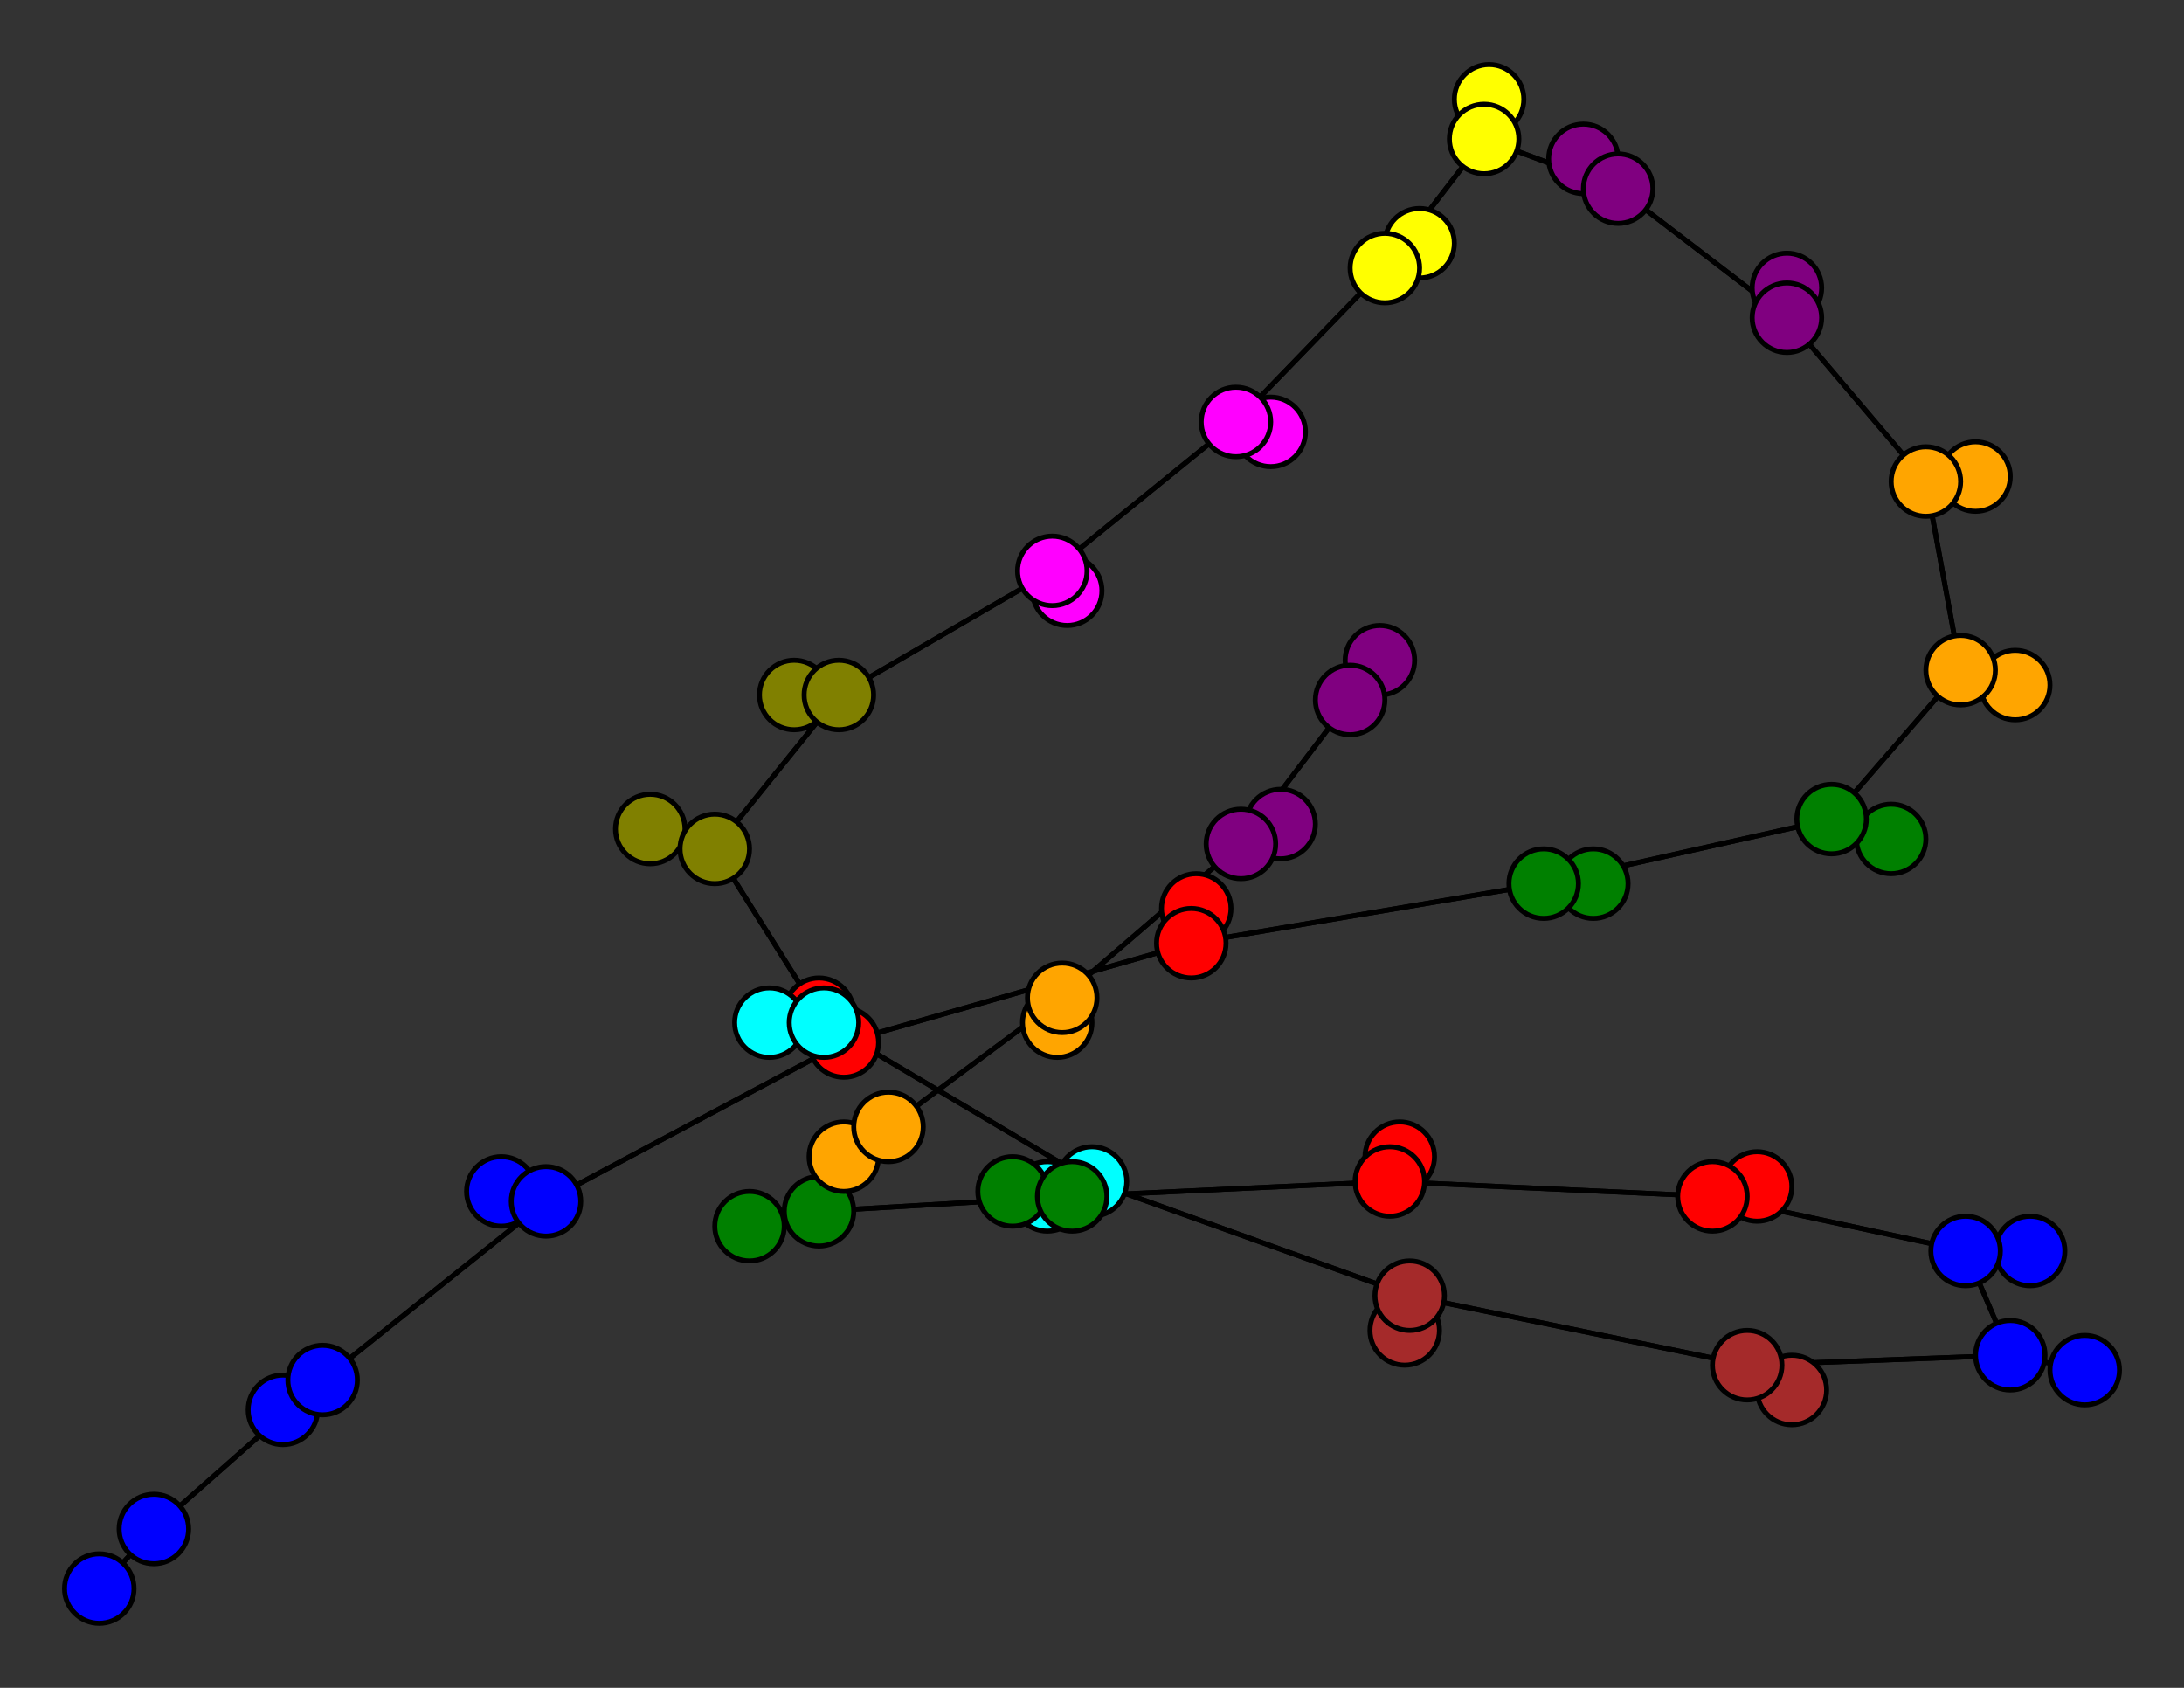 <svg width="440" height="340" xmlns="http://www.w3.org/2000/svg">
<rect width="100%" height="100%" fill="#333333" stroke="none"/>
<path stroke-width="1" stroke="black" d="M 20 320 31 308"/>
<path stroke-width="1" stroke="black" d="M 396 252 405 273"/>
<path stroke-width="1" stroke="black" d="M 409 252 396 252"/>
<path stroke-width="1" stroke="black" d="M 405 273 396 252"/>
<path stroke-width="1" stroke="black" d="M 405 273 420 276"/>
<path stroke-width="1" stroke="black" d="M 405 273 352 275"/>
<path stroke-width="1" stroke="black" d="M 420 276 405 273"/>
<path stroke-width="1" stroke="black" d="M 352 275 405 273"/>
<path stroke-width="1" stroke="black" d="M 352 275 361 280"/>
<path stroke-width="1" stroke="black" d="M 352 275 284 261"/>
<path stroke-width="1" stroke="black" d="M 361 280 352 275"/>
<path stroke-width="1" stroke="black" d="M 284 261 352 275"/>
<path stroke-width="1" stroke="black" d="M 284 261 283 268"/>
<path stroke-width="1" stroke="black" d="M 396 252 409 252"/>
<path stroke-width="1" stroke="black" d="M 284 261 220 238"/>
<path stroke-width="1" stroke="black" d="M 220 238 284 261"/>
<path stroke-width="1" stroke="black" d="M 220 238 211 241"/>
<path stroke-width="1" stroke="black" d="M 220 238 166 206"/>
<path stroke-width="1" stroke="black" d="M 211 241 220 238"/>
<path stroke-width="1" stroke="black" d="M 166 206 220 238"/>
<path stroke-width="1" stroke="black" d="M 166 206 155 206"/>
<path stroke-width="1" stroke="black" d="M 166 206 144 171"/>
<path stroke-width="1" stroke="black" d="M 155 206 166 206"/>
<path stroke-width="1" stroke="black" d="M 144 171 166 206"/>
<path stroke-width="1" stroke="black" d="M 144 171 131 167"/>
<path stroke-width="1" stroke="black" d="M 144 171 169 140"/>
<path stroke-width="1" stroke="black" d="M 131 167 144 171"/>
<path stroke-width="1" stroke="black" d="M 283 268 284 261"/>
<path stroke-width="1" stroke="black" d="M 396 252 345 241"/>
<path stroke-width="1" stroke="black" d="M 354 239 345 241"/>
<path stroke-width="1" stroke="black" d="M 345 241 396 252"/>
<path stroke-width="1" stroke="black" d="M 278 133 272 141"/>
<path stroke-width="1" stroke="black" d="M 250 170 272 141"/>
<path stroke-width="1" stroke="black" d="M 250 170 258 166"/>
<path stroke-width="1" stroke="black" d="M 250 170 214 201"/>
<path stroke-width="1" stroke="black" d="M 258 166 250 170"/>
<path stroke-width="1" stroke="black" d="M 214 201 250 170"/>
<path stroke-width="1" stroke="black" d="M 214 201 213 206"/>
<path stroke-width="1" stroke="black" d="M 214 201 179 227"/>
<path stroke-width="1" stroke="black" d="M 213 206 214 201"/>
<path stroke-width="1" stroke="black" d="M 179 227 214 201"/>
<path stroke-width="1" stroke="black" d="M 179 227 170 233"/>
<path stroke-width="1" stroke="black" d="M 179 227 165 244"/>
<path stroke-width="1" stroke="black" d="M 170 233 179 227"/>
<path stroke-width="1" stroke="black" d="M 165 244 179 227"/>
<path stroke-width="1" stroke="black" d="M 165 244 151 247"/>
<path stroke-width="1" stroke="black" d="M 165 244 216 241"/>
<path stroke-width="1" stroke="black" d="M 151 247 165 244"/>
<path stroke-width="1" stroke="black" d="M 216 241 165 244"/>
<path stroke-width="1" stroke="black" d="M 216 241 204 240"/>
<path stroke-width="1" stroke="black" d="M 216 241 280 238"/>
<path stroke-width="1" stroke="black" d="M 204 240 216 241"/>
<path stroke-width="1" stroke="black" d="M 280 238 216 241"/>
<path stroke-width="1" stroke="black" d="M 280 238 282 233"/>
<path stroke-width="1" stroke="black" d="M 280 238 345 241"/>
<path stroke-width="1" stroke="black" d="M 282 233 280 238"/>
<path stroke-width="1" stroke="black" d="M 345 241 280 238"/>
<path stroke-width="1" stroke="black" d="M 345 241 354 239"/>
<path stroke-width="1" stroke="black" d="M 169 140 144 171"/>
<path stroke-width="1" stroke="black" d="M 169 140 160 140"/>
<path stroke-width="1" stroke="black" d="M 169 140 212 115"/>
<path stroke-width="1" stroke="black" d="M 160 140 169 140"/>
<path stroke-width="1" stroke="black" d="M 406 138 395 135"/>
<path stroke-width="1" stroke="black" d="M 369 165 395 135"/>
<path stroke-width="1" stroke="black" d="M 369 165 381 169"/>
<path stroke-width="1" stroke="black" d="M 369 165 311 178"/>
<path stroke-width="1" stroke="black" d="M 381 169 369 165"/>
<path stroke-width="1" stroke="black" d="M 311 178 369 165"/>
<path stroke-width="1" stroke="black" d="M 311 178 321 178"/>
<path stroke-width="1" stroke="black" d="M 311 178 240 190"/>
<path stroke-width="1" stroke="black" d="M 321 178 311 178"/>
<path stroke-width="1" stroke="black" d="M 240 190 311 178"/>
<path stroke-width="1" stroke="black" d="M 240 190 241 183"/>
<path stroke-width="1" stroke="black" d="M 240 190 170 210"/>
<path stroke-width="1" stroke="black" d="M 241 183 240 190"/>
<path stroke-width="1" stroke="black" d="M 170 210 240 190"/>
<path stroke-width="1" stroke="black" d="M 170 210 165 204"/>
<path stroke-width="1" stroke="black" d="M 170 210 110 242"/>
<path stroke-width="1" stroke="black" d="M 165 204 170 210"/>
<path stroke-width="1" stroke="black" d="M 110 242 170 210"/>
<path stroke-width="1" stroke="black" d="M 110 242 101 240"/>
<path stroke-width="1" stroke="black" d="M 110 242 65 278"/>
<path stroke-width="1" stroke="black" d="M 101 240 110 242"/>
<path stroke-width="1" stroke="black" d="M 65 278 110 242"/>
<path stroke-width="1" stroke="black" d="M 65 278 57 284"/>
<path stroke-width="1" stroke="black" d="M 65 278 31 308"/>
<path stroke-width="1" stroke="black" d="M 57 284 65 278"/>
<path stroke-width="1" stroke="black" d="M 31 308 65 278"/>
<path stroke-width="1" stroke="black" d="M 31 308 20 320"/>
<path stroke-width="1" stroke="black" d="M 395 135 369 165"/>
<path stroke-width="1" stroke="black" d="M 272 141 250 170"/>
<path stroke-width="1" stroke="black" d="M 395 135 406 138"/>
<path stroke-width="1" stroke="black" d="M 398 96 388 97"/>
<path stroke-width="1" stroke="black" d="M 212 115 169 140"/>
<path stroke-width="1" stroke="black" d="M 212 115 215 119"/>
<path stroke-width="1" stroke="black" d="M 212 115 249 85"/>
<path stroke-width="1" stroke="black" d="M 215 119 212 115"/>
<path stroke-width="1" stroke="black" d="M 249 85 212 115"/>
<path stroke-width="1" stroke="black" d="M 249 85 256 87"/>
<path stroke-width="1" stroke="black" d="M 249 85 279 54"/>
<path stroke-width="1" stroke="black" d="M 256 87 249 85"/>
<path stroke-width="1" stroke="black" d="M 279 54 249 85"/>
<path stroke-width="1" stroke="black" d="M 279 54 286 49"/>
<path stroke-width="1" stroke="black" d="M 279 54 299 28"/>
<path stroke-width="1" stroke="black" d="M 286 49 279 54"/>
<path stroke-width="1" stroke="black" d="M 299 28 279 54"/>
<path stroke-width="1" stroke="black" d="M 299 28 300 20"/>
<path stroke-width="1" stroke="black" d="M 299 28 326 38"/>
<path stroke-width="1" stroke="black" d="M 300 20 299 28"/>
<path stroke-width="1" stroke="black" d="M 326 38 299 28"/>
<path stroke-width="1" stroke="black" d="M 326 38 319 32"/>
<path stroke-width="1" stroke="black" d="M 326 38 360 64"/>
<path stroke-width="1" stroke="black" d="M 319 32 326 38"/>
<path stroke-width="1" stroke="black" d="M 360 64 326 38"/>
<path stroke-width="1" stroke="black" d="M 360 64 360 58"/>
<path stroke-width="1" stroke="black" d="M 360 64 388 97"/>
<path stroke-width="1" stroke="black" d="M 360 58 360 64"/>
<path stroke-width="1" stroke="black" d="M 388 97 360 64"/>
<path stroke-width="1" stroke="black" d="M 388 97 398 96"/>
<path stroke-width="1" stroke="black" d="M 388 97 395 135"/>
<path stroke-width="1" stroke="black" d="M 395 135 388 97"/>
<path stroke-width="1" stroke="black" d="M 272 141 278 133"/>
<circle cx="20" cy="320" r="7.0" style="fill:blue;stroke:black;stroke-width:1.0"/>
<circle cx="31" cy="308" r="7.0" style="fill:blue;stroke:black;stroke-width:1.0"/>
<circle cx="57" cy="284" r="7.0" style="fill:blue;stroke:black;stroke-width:1.0"/>
<circle cx="65" cy="278" r="7.0" style="fill:blue;stroke:black;stroke-width:1.0"/>
<circle cx="101" cy="240" r="7.0" style="fill:blue;stroke:black;stroke-width:1.0"/>
<circle cx="110" cy="242" r="7.0" style="fill:blue;stroke:black;stroke-width:1.0"/>
<circle cx="165" cy="204" r="7.0" style="fill:red;stroke:black;stroke-width:1.0"/>
<circle cx="170" cy="210" r="7.0" style="fill:red;stroke:black;stroke-width:1.0"/>
<circle cx="241" cy="183" r="7.0" style="fill:red;stroke:black;stroke-width:1.0"/>
<circle cx="240" cy="190" r="7.0" style="fill:red;stroke:black;stroke-width:1.0"/>
<circle cx="321" cy="178" r="7.0" style="fill:green;stroke:black;stroke-width:1.0"/>
<circle cx="311" cy="178" r="7.0" style="fill:green;stroke:black;stroke-width:1.0"/>
<circle cx="381" cy="169" r="7.0" style="fill:green;stroke:black;stroke-width:1.0"/>
<circle cx="369" cy="165" r="7.0" style="fill:green;stroke:black;stroke-width:1.0"/>
<circle cx="406" cy="138" r="7.0" style="fill:orange;stroke:black;stroke-width:1.0"/>
<circle cx="395" cy="135" r="7.0" style="fill:orange;stroke:black;stroke-width:1.0"/>
<circle cx="398" cy="96" r="7.0" style="fill:orange;stroke:black;stroke-width:1.0"/>
<circle cx="388" cy="97" r="7.0" style="fill:orange;stroke:black;stroke-width:1.0"/>
<circle cx="360" cy="58" r="7.0" style="fill:purple;stroke:black;stroke-width:1.0"/>
<circle cx="360" cy="64" r="7.0" style="fill:purple;stroke:black;stroke-width:1.0"/>
<circle cx="319" cy="32" r="7.0" style="fill:purple;stroke:black;stroke-width:1.0"/>
<circle cx="326" cy="38" r="7.0" style="fill:purple;stroke:black;stroke-width:1.0"/>
<circle cx="300" cy="20" r="7.0" style="fill:yellow;stroke:black;stroke-width:1.0"/>
<circle cx="299" cy="28" r="7.0" style="fill:yellow;stroke:black;stroke-width:1.0"/>
<circle cx="286" cy="49" r="7.0" style="fill:yellow;stroke:black;stroke-width:1.0"/>
<circle cx="279" cy="54" r="7.0" style="fill:yellow;stroke:black;stroke-width:1.0"/>
<circle cx="256" cy="87" r="7.0" style="fill:fuchsia;stroke:black;stroke-width:1.0"/>
<circle cx="249" cy="85" r="7.0" style="fill:fuchsia;stroke:black;stroke-width:1.0"/>
<circle cx="215" cy="119" r="7.0" style="fill:fuchsia;stroke:black;stroke-width:1.0"/>
<circle cx="212" cy="115" r="7.0" style="fill:fuchsia;stroke:black;stroke-width:1.0"/>
<circle cx="160" cy="140" r="7.0" style="fill:olive;stroke:black;stroke-width:1.0"/>
<circle cx="169" cy="140" r="7.0" style="fill:olive;stroke:black;stroke-width:1.0"/>
<circle cx="131" cy="167" r="7.0" style="fill:olive;stroke:black;stroke-width:1.0"/>
<circle cx="144" cy="171" r="7.0" style="fill:olive;stroke:black;stroke-width:1.0"/>
<circle cx="155" cy="206" r="7.0" style="fill:aqua;stroke:black;stroke-width:1.0"/>
<circle cx="166" cy="206" r="7.0" style="fill:aqua;stroke:black;stroke-width:1.0"/>
<circle cx="211" cy="241" r="7.0" style="fill:aqua;stroke:black;stroke-width:1.0"/>
<circle cx="220" cy="238" r="7.0" style="fill:aqua;stroke:black;stroke-width:1.0"/>
<circle cx="283" cy="268" r="7.0" style="fill:brown;stroke:black;stroke-width:1.0"/>
<circle cx="284" cy="261" r="7.0" style="fill:brown;stroke:black;stroke-width:1.0"/>
<circle cx="361" cy="280" r="7.0" style="fill:brown;stroke:black;stroke-width:1.0"/>
<circle cx="352" cy="275" r="7.0" style="fill:brown;stroke:black;stroke-width:1.0"/>
<circle cx="420" cy="276" r="7.0" style="fill:blue;stroke:black;stroke-width:1.0"/>
<circle cx="405" cy="273" r="7.0" style="fill:blue;stroke:black;stroke-width:1.0"/>
<circle cx="409" cy="252" r="7.0" style="fill:blue;stroke:black;stroke-width:1.0"/>
<circle cx="396" cy="252" r="7.0" style="fill:blue;stroke:black;stroke-width:1.0"/>
<circle cx="354" cy="239" r="7.0" style="fill:red;stroke:black;stroke-width:1.0"/>
<circle cx="345" cy="241" r="7.0" style="fill:red;stroke:black;stroke-width:1.0"/>
<circle cx="282" cy="233" r="7.0" style="fill:red;stroke:black;stroke-width:1.0"/>
<circle cx="280" cy="238" r="7.0" style="fill:red;stroke:black;stroke-width:1.0"/>
<circle cx="204" cy="240" r="7.0" style="fill:green;stroke:black;stroke-width:1.0"/>
<circle cx="216" cy="241" r="7.0" style="fill:green;stroke:black;stroke-width:1.0"/>
<circle cx="151" cy="247" r="7.0" style="fill:green;stroke:black;stroke-width:1.0"/>
<circle cx="165" cy="244" r="7.0" style="fill:green;stroke:black;stroke-width:1.0"/>
<circle cx="170" cy="233" r="7.0" style="fill:orange;stroke:black;stroke-width:1.0"/>
<circle cx="179" cy="227" r="7.0" style="fill:orange;stroke:black;stroke-width:1.0"/>
<circle cx="213" cy="206" r="7.0" style="fill:orange;stroke:black;stroke-width:1.0"/>
<circle cx="214" cy="201" r="7.0" style="fill:orange;stroke:black;stroke-width:1.0"/>
<circle cx="258" cy="166" r="7.0" style="fill:purple;stroke:black;stroke-width:1.0"/>
<circle cx="250" cy="170" r="7.0" style="fill:purple;stroke:black;stroke-width:1.0"/>
<circle cx="278" cy="133" r="7.0" style="fill:purple;stroke:black;stroke-width:1.0"/>
<circle cx="272" cy="141" r="7.0" style="fill:purple;stroke:black;stroke-width:1.0"/>
</svg>
